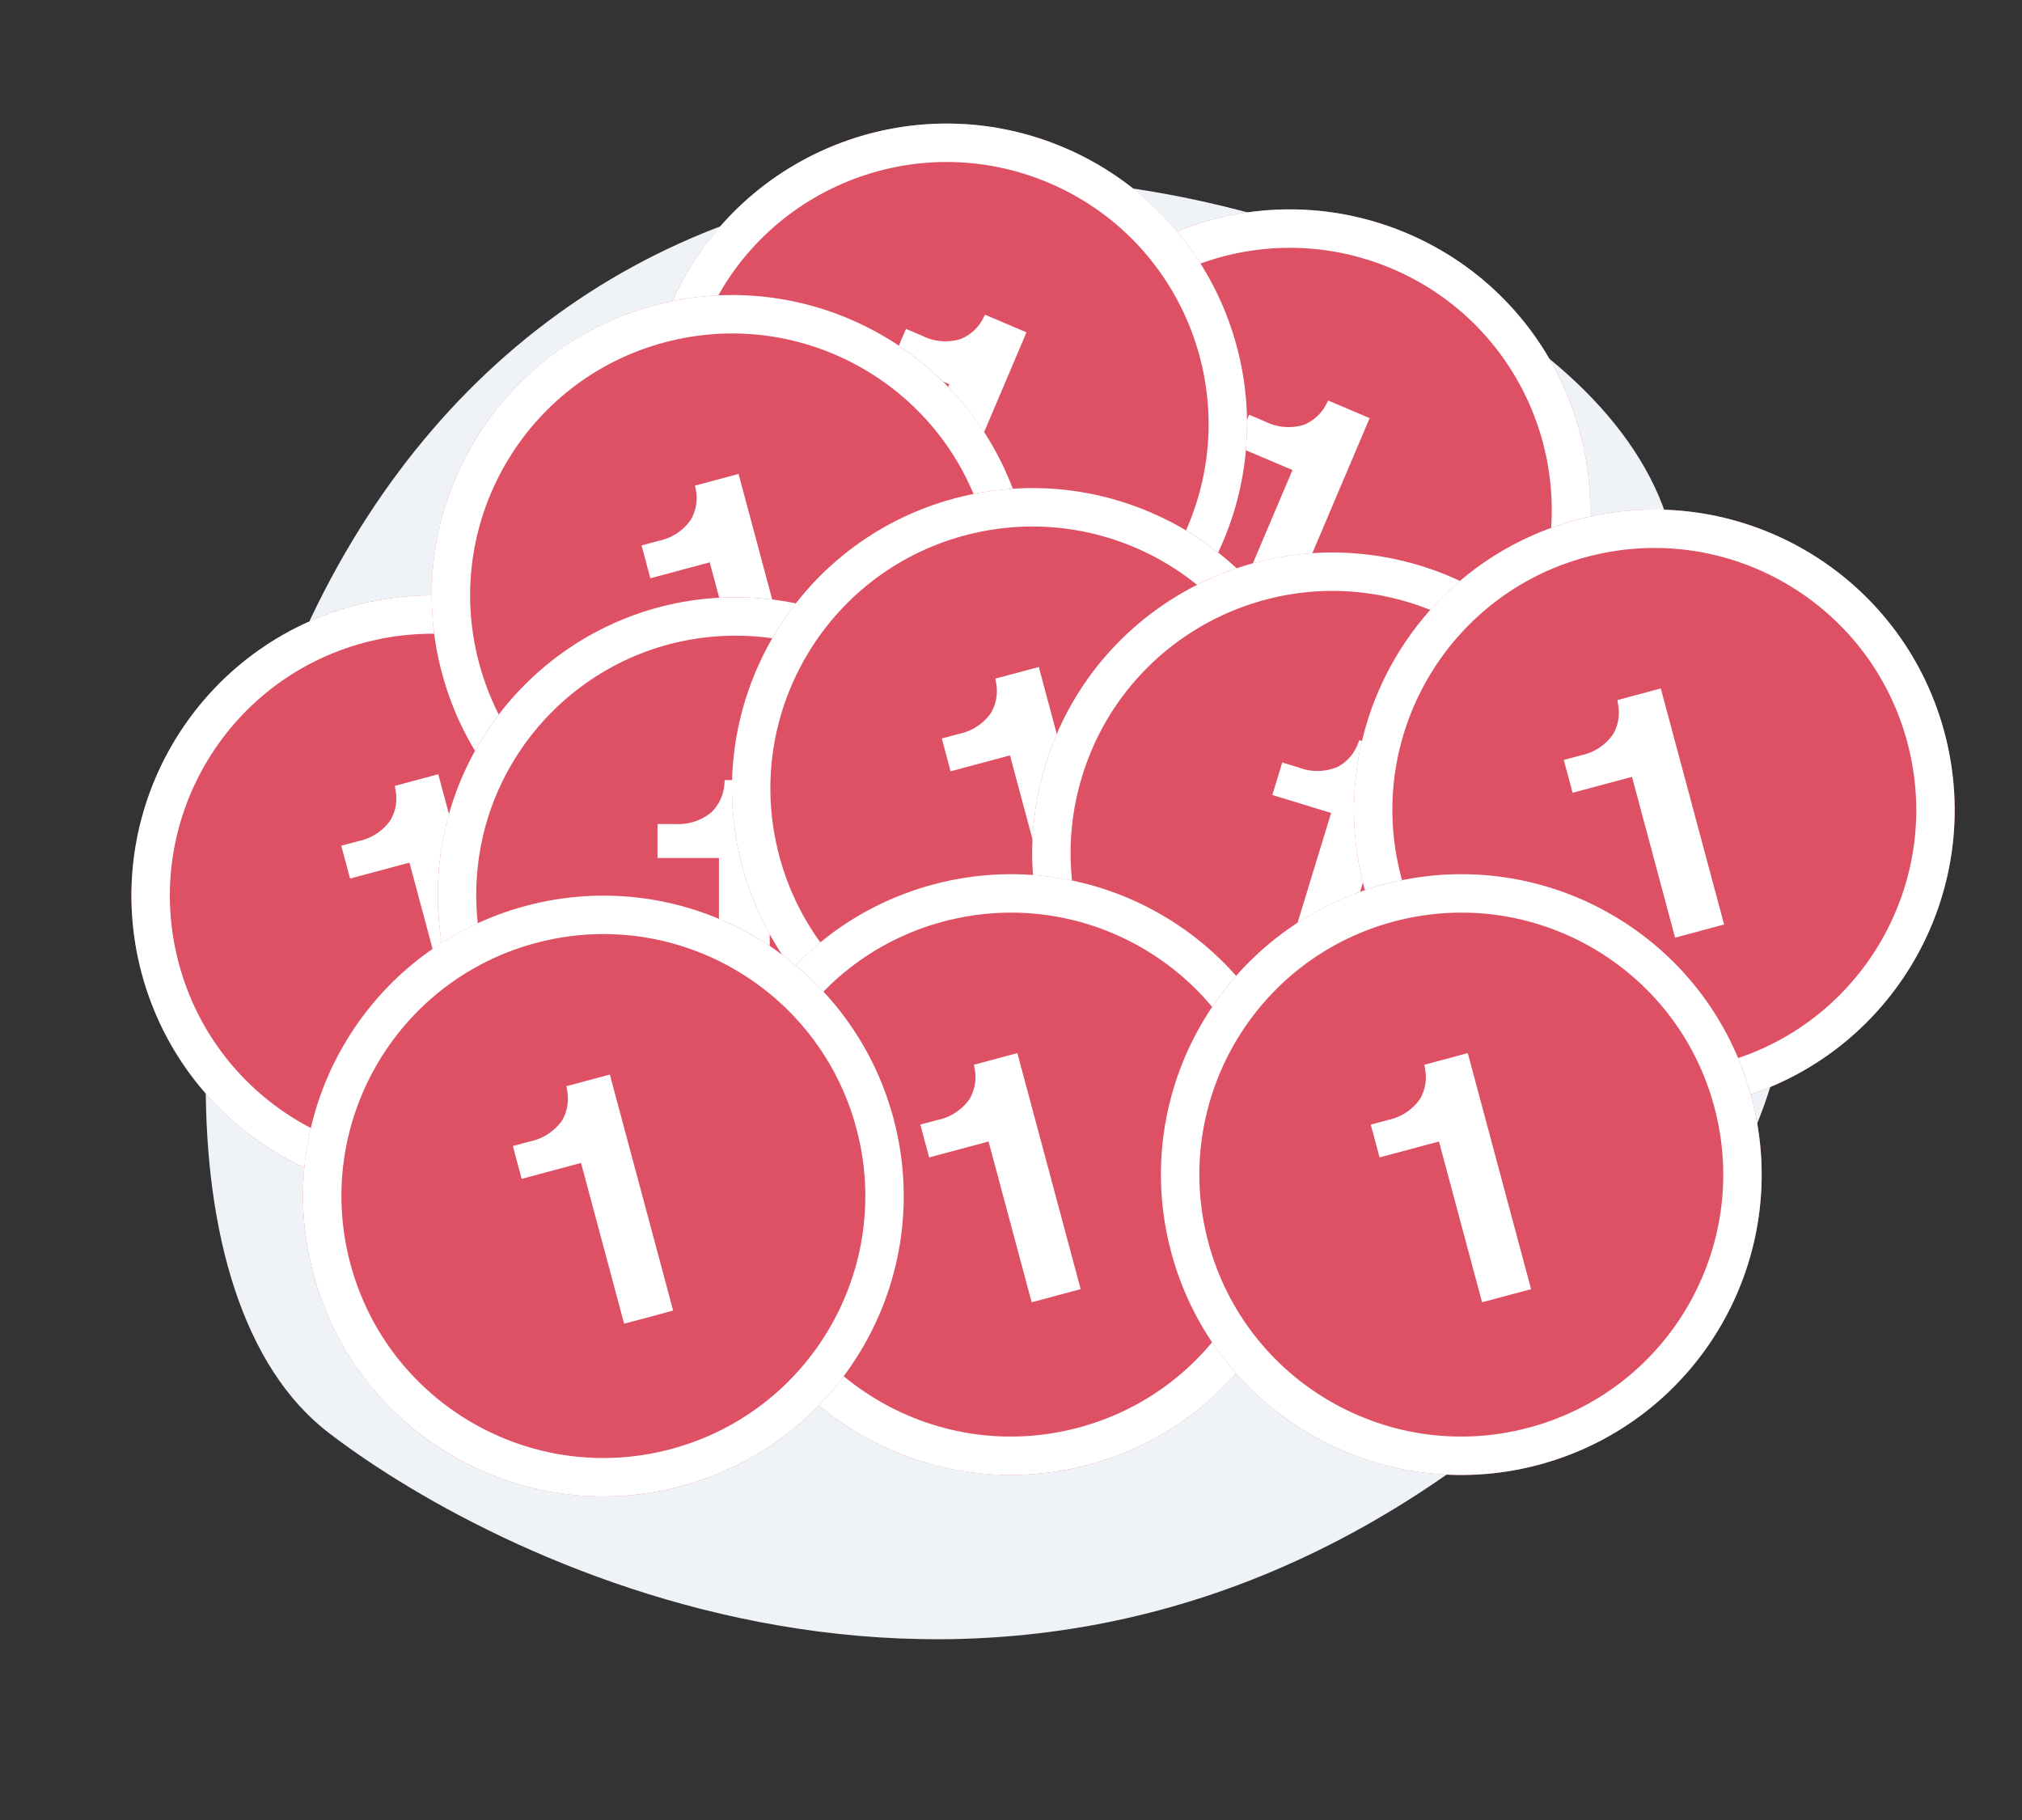 <svg xmlns="http://www.w3.org/2000/svg" width="105.249" height="94.727" viewBox="0 0 105.249 94.727"><rect x="0" y="0" width="105.249" height="94.727" fill="#333333" stroke="none"/><defs><style>.a{fill:#eff2f6;}.b{fill:#de5063;stroke:#fff;stroke-width:2px;}.c{fill:#fff;}.d{stroke:none;}.e{fill:none;}</style></defs><g transform="translate(-728.211 -1514.915)"><path class="a" d="M26.331-43.62c12.958,29.727-6.783,52.043-15.8,58.97-8.953,6.927-29.015.327-41.3-10.129C-43.057-5.3-47.566-19.743-43.711-34.577c3.79-14.769,15.945-29.93,27.186-29.669C-5.219-63.919,13.373-73.347,26.331-43.62Z" transform="matrix(0.259, 0.966, -0.966, 0.259, 757.451, 1575.362)"/><g transform="matrix(0.921, 0.391, -0.391, 0.921, 787.058, 1520.947)"><g class="b" transform="translate(0 0)"><ellipse class="d" cx="15.63" cy="15.63" rx="15.63" ry="15.63"/><ellipse class="e" cx="15.63" cy="15.63" rx="14.63" ry="14.63"/></g><path class="c" d="M5.841,12.718H3.2V4.055H0V2.286H.929a2.69,2.69,0,0,0,1.893-.625,2.264,2.264,0,0,0,.661-1.5L3.5,0h2.34Z" transform="translate(11.753 9.61)"/></g><g transform="matrix(0.921, 0.391, -0.391, 0.921, 769.196, 1516.481)"><g class="b" transform="translate(0 0)"><ellipse class="d" cx="15.63" cy="15.63" rx="15.63" ry="15.63"/><ellipse class="e" cx="15.63" cy="15.63" rx="14.63" ry="14.63"/></g><path class="c" d="M5.841,12.718H3.2V4.055H0V2.286H.929a2.69,2.69,0,0,0,1.893-.625,2.264,2.264,0,0,0,.661-1.5L3.5,0h2.34Z" transform="translate(11.753 9.61)"/></g><g transform="matrix(0.966, -0.259, 0.259, 0.966, 731.54, 1550.484)"><g class="b" transform="translate(0)"><ellipse class="d" cx="15.63" cy="15.63" rx="15.63" ry="15.63"/><ellipse class="e" cx="15.63" cy="15.63" rx="14.63" ry="14.63"/></g><path class="c" d="M5.841,12.718H3.2V4.055H0V2.286H.929a2.69,2.69,0,0,0,1.893-.625,2.264,2.264,0,0,0,.661-1.5L3.5,0h2.34Z" transform="translate(11.753 9.61)"/></g><g transform="matrix(0.966, -0.259, 0.259, 0.966, 747.17, 1534.855)"><g class="b" transform="translate(0)"><ellipse class="d" cx="15.63" cy="15.63" rx="15.63" ry="15.63"/><ellipse class="e" cx="15.63" cy="15.63" rx="14.63" ry="14.63"/></g><path class="c" d="M5.841,12.718H3.2V4.055H0V2.286H.929a2.69,2.69,0,0,0,1.893-.625,2.264,2.264,0,0,0,.661-1.5L3.5,0h2.34Z" transform="translate(11.753 9.61)"/></g><g transform="translate(750.683 1545.906)"><g class="b" transform="translate(0.317 0.094)"><circle class="d" cx="15.5" cy="15.5" r="15.5"/><circle class="e" cx="15.5" cy="15.5" r="14.5"/></g><path class="c" d="M6.369,1.326H3.725V-7.337H.528V-9.106h.929A2.69,2.69,0,0,0,3.35-9.731a2.264,2.264,0,0,0,.661-1.5l.018-.161h2.34Z" transform="translate(11.225 21.002)"/></g><g transform="matrix(0.966, -0.259, 0.259, 0.966, 762.799, 1544.902)"><g class="b" transform="translate(0)"><ellipse class="d" cx="15.63" cy="15.63" rx="15.63" ry="15.63"/><ellipse class="e" cx="15.63" cy="15.63" rx="14.63" ry="14.63"/></g><path class="c" d="M5.841,12.718H3.2V4.055H0V2.286H.929a2.69,2.69,0,0,0,1.893-.625,2.264,2.264,0,0,0,.661-1.5L3.5,0h2.34Z" transform="translate(11.753 9.61)"/></g><g transform="translate(787.194 1539.787) rotate(17)"><g class="b" transform="translate(0 0)"><ellipse class="d" cx="15.63" cy="15.63" rx="15.63" ry="15.63"/><ellipse class="e" cx="15.63" cy="15.63" rx="14.63" ry="14.63"/></g><path class="c" d="M5.841,12.718H3.2V4.055H0V2.286H.929a2.69,2.69,0,0,0,1.893-.625,2.264,2.264,0,0,0,.661-1.5L3.5,0h2.34Z" transform="translate(11.753 9.61)"/></g><g transform="matrix(0.966, -0.259, 0.259, 0.966, 795.175, 1546.019)"><g class="b" transform="translate(0)"><ellipse class="d" cx="15.63" cy="15.63" rx="15.63" ry="15.63"/><ellipse class="e" cx="15.63" cy="15.63" rx="14.63" ry="14.63"/></g><path class="c" d="M5.841,12.718H3.2V4.055H0V2.286H.929a2.69,2.69,0,0,0,1.893-.625,2.264,2.264,0,0,0,.661-1.5L3.5,0h2.34Z" transform="translate(11.753 9.61)"/></g><g transform="matrix(0.966, -0.259, 0.259, 0.966, 761.683, 1564.998)"><g class="b" transform="translate(0)"><ellipse class="d" cx="15.63" cy="15.63" rx="15.63" ry="15.63"/><ellipse class="e" cx="15.63" cy="15.63" rx="14.63" ry="14.63"/></g><path class="c" d="M5.841,12.718H3.2V4.055H0V2.286H.929a2.69,2.69,0,0,0,1.893-.625,2.264,2.264,0,0,0,.661-1.5L3.5,0h2.34Z" transform="translate(11.753 9.61)"/></g><g transform="matrix(0.966, -0.259, 0.259, 0.966, 740.471, 1566.114)"><g class="b" transform="translate(0)"><ellipse class="d" cx="15.63" cy="15.63" rx="15.63" ry="15.63"/><ellipse class="e" cx="15.63" cy="15.63" rx="14.63" ry="14.63"/></g><path class="c" d="M5.841,12.718H3.2V4.055H0V2.286H.929a2.69,2.69,0,0,0,1.893-.625,2.264,2.264,0,0,0,.661-1.5L3.5,0h2.34Z" transform="translate(11.753 9.61)"/></g><g transform="matrix(0.966, -0.259, 0.259, 0.966, 785.128, 1564.998)"><g class="b" transform="translate(0)"><ellipse class="d" cx="15.63" cy="15.63" rx="15.63" ry="15.63"/><ellipse class="e" cx="15.63" cy="15.63" rx="14.63" ry="14.63"/></g><path class="c" d="M5.841,12.718H3.2V4.055H0V2.286H.929a2.69,2.69,0,0,0,1.893-.625,2.264,2.264,0,0,0,.661-1.5L3.5,0h2.34Z" transform="translate(11.753 9.61)"/></g></g></svg>